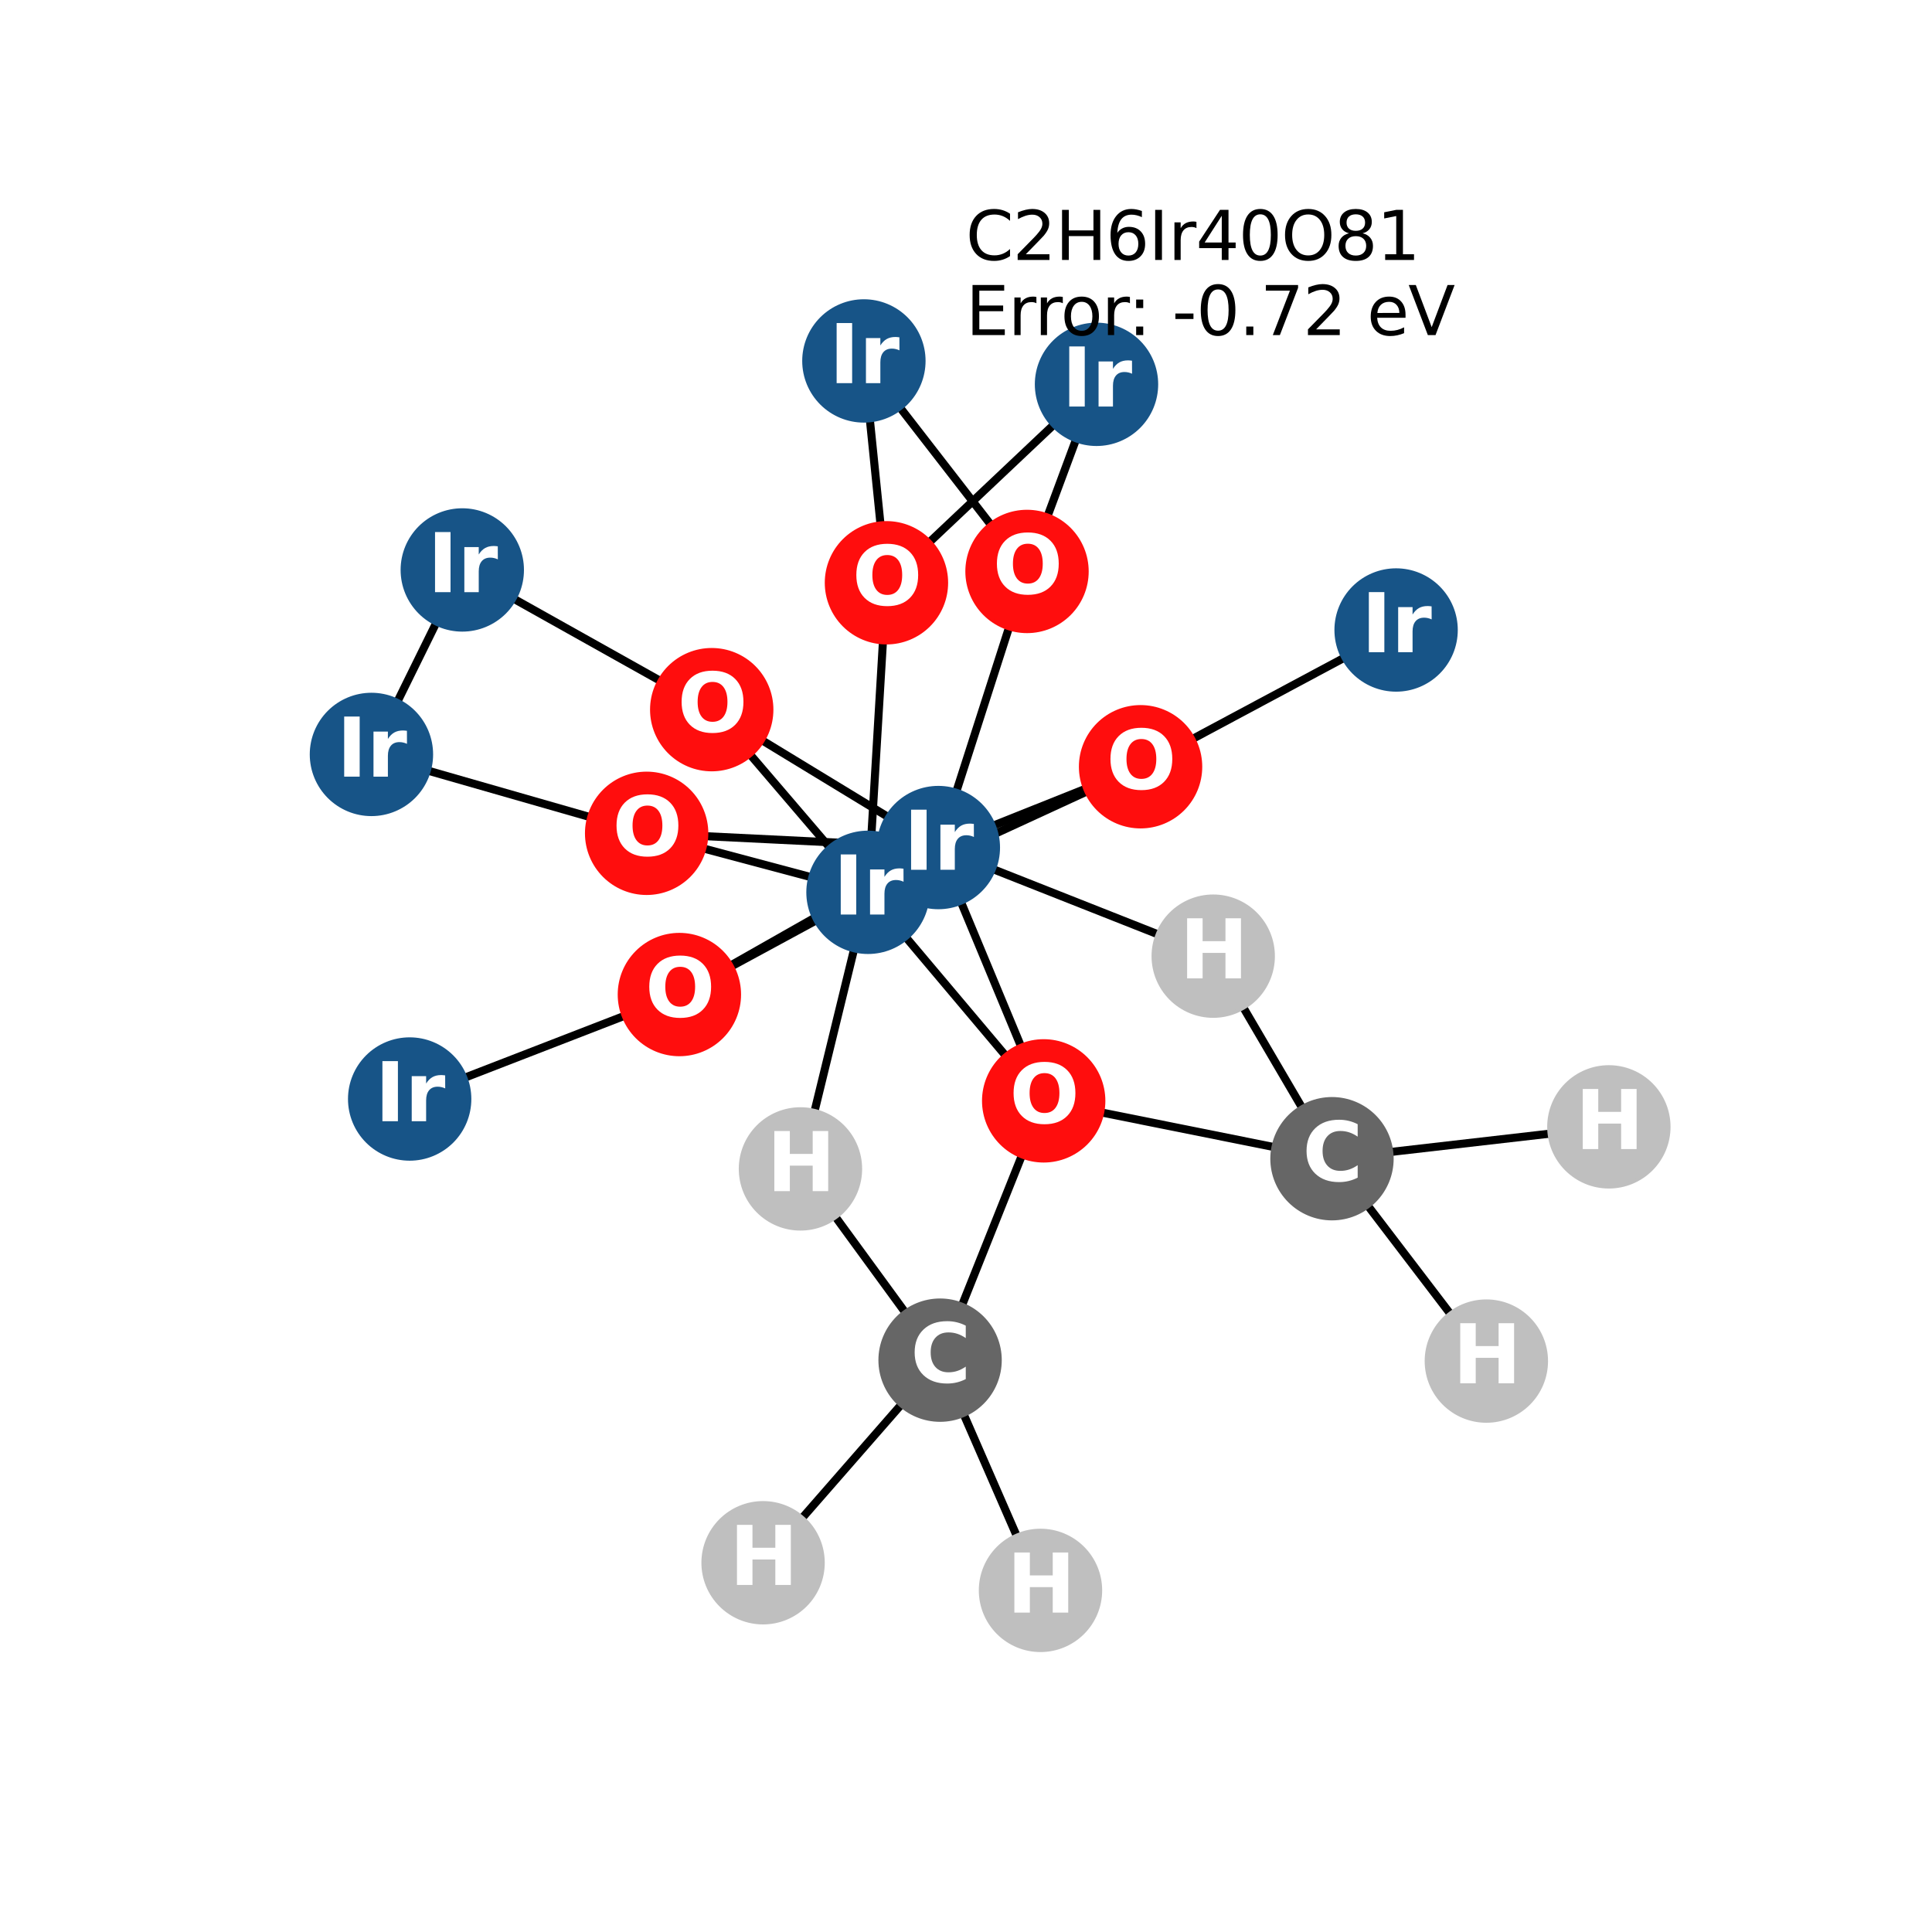 <?xml version="1.0" encoding="utf-8" standalone="no"?>
<!DOCTYPE svg PUBLIC "-//W3C//DTD SVG 1.1//EN"
  "http://www.w3.org/Graphics/SVG/1.1/DTD/svg11.dtd">
<svg xmlns:xlink="http://www.w3.org/1999/xlink" width="288pt" height="288pt" viewBox="0 0 288 288" xmlns="http://www.w3.org/2000/svg" version="1.1">
 <defs>
  <style type="text/css">*{stroke-linejoin: round; stroke-linecap: butt}</style>
 </defs>
 <g id="figure_1">
  <g id="patch_1">
   <path d="M 0 288 
L 288 288 
L 288 0 
L 0 0 
z
" style="fill: #ffffff"/>
  </g>
  <g id="axes_1">
   <g id="LineCollection_1">
    <path d="M 239.831 167.979 
L 198.557 172.727 
" clip-path="url(#pd80a201b9b)" style="fill: none; stroke: #000000; stroke-width: 1.2"/>
    <path d="M 139.879 126.344 
L 153.096 85.185 
" clip-path="url(#pd80a201b9b)" style="fill: none; stroke: #000000; stroke-width: 1.2"/>
    <path d="M 139.879 126.344 
L 170.023 114.298 
" clip-path="url(#pd80a201b9b)" style="fill: none; stroke: #000000; stroke-width: 1.2"/>
    <path d="M 139.879 126.344 
L 106.096 105.788 
" clip-path="url(#pd80a201b9b)" style="fill: none; stroke: #000000; stroke-width: 1.2"/>
    <path d="M 139.879 126.344 
L 101.275 148.256 
" clip-path="url(#pd80a201b9b)" style="fill: none; stroke: #000000; stroke-width: 1.2"/>
    <path d="M 139.879 126.344 
L 96.393 124.221 
" clip-path="url(#pd80a201b9b)" style="fill: none; stroke: #000000; stroke-width: 1.2"/>
    <path d="M 139.879 126.344 
L 155.581 164.104 
" clip-path="url(#pd80a201b9b)" style="fill: none; stroke: #000000; stroke-width: 1.2"/>
    <path d="M 139.879 126.344 
L 180.853 142.534 
" clip-path="url(#pd80a201b9b)" style="fill: none; stroke: #000000; stroke-width: 1.2"/>
    <path d="M 163.454 57.291 
L 153.096 85.185 
" clip-path="url(#pd80a201b9b)" style="fill: none; stroke: #000000; stroke-width: 1.2"/>
    <path d="M 163.454 57.291 
L 132.142 86.873 
" clip-path="url(#pd80a201b9b)" style="fill: none; stroke: #000000; stroke-width: 1.2"/>
    <path d="M 68.912 84.961 
L 55.369 112.462 
" clip-path="url(#pd80a201b9b)" style="fill: none; stroke: #000000; stroke-width: 1.2"/>
    <path d="M 68.912 84.961 
L 106.096 105.788 
" clip-path="url(#pd80a201b9b)" style="fill: none; stroke: #000000; stroke-width: 1.2"/>
    <path d="M 208.115 93.912 
L 170.023 114.298 
" clip-path="url(#pd80a201b9b)" style="fill: none; stroke: #000000; stroke-width: 1.2"/>
    <path d="M 129.39 133.017 
L 170.023 114.298 
" clip-path="url(#pd80a201b9b)" style="fill: none; stroke: #000000; stroke-width: 1.2"/>
    <path d="M 129.39 133.017 
L 106.096 105.788 
" clip-path="url(#pd80a201b9b)" style="fill: none; stroke: #000000; stroke-width: 1.2"/>
    <path d="M 129.39 133.017 
L 132.142 86.873 
" clip-path="url(#pd80a201b9b)" style="fill: none; stroke: #000000; stroke-width: 1.2"/>
    <path d="M 129.39 133.017 
L 101.275 148.256 
" clip-path="url(#pd80a201b9b)" style="fill: none; stroke: #000000; stroke-width: 1.2"/>
    <path d="M 129.39 133.017 
L 96.393 124.221 
" clip-path="url(#pd80a201b9b)" style="fill: none; stroke: #000000; stroke-width: 1.2"/>
    <path d="M 129.39 133.017 
L 155.581 164.104 
" clip-path="url(#pd80a201b9b)" style="fill: none; stroke: #000000; stroke-width: 1.2"/>
    <path d="M 129.39 133.017 
L 119.322 174.248 
" clip-path="url(#pd80a201b9b)" style="fill: none; stroke: #000000; stroke-width: 1.2"/>
    <path d="M 132.142 86.873 
L 128.779 53.804 
" clip-path="url(#pd80a201b9b)" style="fill: none; stroke: #000000; stroke-width: 1.2"/>
    <path d="M 128.779 53.804 
L 153.096 85.185 
" clip-path="url(#pd80a201b9b)" style="fill: none; stroke: #000000; stroke-width: 1.2"/>
    <path d="M 55.369 112.462 
L 96.393 124.221 
" clip-path="url(#pd80a201b9b)" style="fill: none; stroke: #000000; stroke-width: 1.2"/>
    <path d="M 101.275 148.256 
L 61.068 163.828 
" clip-path="url(#pd80a201b9b)" style="fill: none; stroke: #000000; stroke-width: 1.2"/>
    <path d="M 140.137 202.756 
L 155.581 164.104 
" clip-path="url(#pd80a201b9b)" style="fill: none; stroke: #000000; stroke-width: 1.2"/>
    <path d="M 140.137 202.756 
L 119.322 174.248 
" clip-path="url(#pd80a201b9b)" style="fill: none; stroke: #000000; stroke-width: 1.2"/>
    <path d="M 140.137 202.756 
L 113.751 232.957 
" clip-path="url(#pd80a201b9b)" style="fill: none; stroke: #000000; stroke-width: 1.2"/>
    <path d="M 140.137 202.756 
L 155.104 237.076 
" clip-path="url(#pd80a201b9b)" style="fill: none; stroke: #000000; stroke-width: 1.2"/>
    <path d="M 155.581 164.104 
L 198.557 172.727 
" clip-path="url(#pd80a201b9b)" style="fill: none; stroke: #000000; stroke-width: 1.2"/>
    <path d="M 198.557 172.727 
L 180.853 142.534 
" clip-path="url(#pd80a201b9b)" style="fill: none; stroke: #000000; stroke-width: 1.2"/>
    <path d="M 198.557 172.727 
L 221.568 202.895 
" clip-path="url(#pd80a201b9b)" style="fill: none; stroke: #000000; stroke-width: 1.2"/>
   </g>
   <g id="PathCollection_1">
    <defs>
     <path id="C0_0_5cc3b042fc" d="M 0 8.944 
C 2.372 8.944 4.647 8.002 6.325 6.325 
C 8.002 4.647 8.944 2.372 8.944 -0 
C 8.944 -2.372 8.002 -4.647 6.325 -6.325 
C 4.647 -8.002 2.372 -8.944 0 -8.944 
C -2.372 -8.944 -4.647 -8.002 -6.325 -6.325 
C -8.002 -4.647 -8.944 -2.372 -8.944 0 
C -8.944 2.372 -8.002 4.647 -6.325 6.325 
C -4.647 8.002 -2.372 8.944 0 8.944 
z
"/>
    </defs>
    <g clip-path="url(#pd80a201b9b)">
     <use xlink:href="#C0_0_5cc3b042fc" x="239.831" y="167.979" style="fill: #bfbfbf; stroke: #bfbfbf; stroke-width: 0.5"/>
    </g>
    <g clip-path="url(#pd80a201b9b)">
     <use xlink:href="#C0_0_5cc3b042fc" x="139.879" y="126.344" style="fill: #175487; stroke: #175487; stroke-width: 0.5"/>
    </g>
    <g clip-path="url(#pd80a201b9b)">
     <use xlink:href="#C0_0_5cc3b042fc" x="163.454" y="57.291" style="fill: #175487; stroke: #175487; stroke-width: 0.5"/>
    </g>
    <g clip-path="url(#pd80a201b9b)">
     <use xlink:href="#C0_0_5cc3b042fc" x="68.912" y="84.961" style="fill: #175487; stroke: #175487; stroke-width: 0.5"/>
    </g>
    <g clip-path="url(#pd80a201b9b)">
     <use xlink:href="#C0_0_5cc3b042fc" x="208.115" y="93.912" style="fill: #175487; stroke: #175487; stroke-width: 0.5"/>
    </g>
    <g clip-path="url(#pd80a201b9b)">
     <use xlink:href="#C0_0_5cc3b042fc" x="129.39" y="133.017" style="fill: #175487; stroke: #175487; stroke-width: 0.5"/>
    </g>
    <g clip-path="url(#pd80a201b9b)">
     <use xlink:href="#C0_0_5cc3b042fc" x="132.142" y="86.873" style="fill: #ff0d0d; stroke: #ff0d0d; stroke-width: 0.5"/>
    </g>
    <g clip-path="url(#pd80a201b9b)">
     <use xlink:href="#C0_0_5cc3b042fc" x="128.779" y="53.804" style="fill: #175487; stroke: #175487; stroke-width: 0.5"/>
    </g>
    <g clip-path="url(#pd80a201b9b)">
     <use xlink:href="#C0_0_5cc3b042fc" x="55.369" y="112.462" style="fill: #175487; stroke: #175487; stroke-width: 0.5"/>
    </g>
    <g clip-path="url(#pd80a201b9b)">
     <use xlink:href="#C0_0_5cc3b042fc" x="101.275" y="148.256" style="fill: #ff0d0d; stroke: #ff0d0d; stroke-width: 0.5"/>
    </g>
    <g clip-path="url(#pd80a201b9b)">
     <use xlink:href="#C0_0_5cc3b042fc" x="96.393" y="124.221" style="fill: #ff0d0d; stroke: #ff0d0d; stroke-width: 0.5"/>
    </g>
    <g clip-path="url(#pd80a201b9b)">
     <use xlink:href="#C0_0_5cc3b042fc" x="61.068" y="163.828" style="fill: #175487; stroke: #175487; stroke-width: 0.5"/>
    </g>
    <g clip-path="url(#pd80a201b9b)">
     <use xlink:href="#C0_0_5cc3b042fc" x="106.096" y="105.788" style="fill: #ff0d0d; stroke: #ff0d0d; stroke-width: 0.5"/>
    </g>
    <g clip-path="url(#pd80a201b9b)">
     <use xlink:href="#C0_0_5cc3b042fc" x="153.096" y="85.185" style="fill: #ff0d0d; stroke: #ff0d0d; stroke-width: 0.5"/>
    </g>
    <g clip-path="url(#pd80a201b9b)">
     <use xlink:href="#C0_0_5cc3b042fc" x="170.023" y="114.298" style="fill: #ff0d0d; stroke: #ff0d0d; stroke-width: 0.5"/>
    </g>
    <g clip-path="url(#pd80a201b9b)">
     <use xlink:href="#C0_0_5cc3b042fc" x="140.137" y="202.756" style="fill: #666666; stroke: #666666; stroke-width: 0.5"/>
    </g>
    <g clip-path="url(#pd80a201b9b)">
     <use xlink:href="#C0_0_5cc3b042fc" x="155.581" y="164.104" style="fill: #ff0d0d; stroke: #ff0d0d; stroke-width: 0.5"/>
    </g>
    <g clip-path="url(#pd80a201b9b)">
     <use xlink:href="#C0_0_5cc3b042fc" x="198.557" y="172.727" style="fill: #666666; stroke: #666666; stroke-width: 0.5"/>
    </g>
    <g clip-path="url(#pd80a201b9b)">
     <use xlink:href="#C0_0_5cc3b042fc" x="119.322" y="174.248" style="fill: #bfbfbf; stroke: #bfbfbf; stroke-width: 0.5"/>
    </g>
    <g clip-path="url(#pd80a201b9b)">
     <use xlink:href="#C0_0_5cc3b042fc" x="113.751" y="232.957" style="fill: #bfbfbf; stroke: #bfbfbf; stroke-width: 0.5"/>
    </g>
    <g clip-path="url(#pd80a201b9b)">
     <use xlink:href="#C0_0_5cc3b042fc" x="155.104" y="237.076" style="fill: #bfbfbf; stroke: #bfbfbf; stroke-width: 0.5"/>
    </g>
    <g clip-path="url(#pd80a201b9b)">
     <use xlink:href="#C0_0_5cc3b042fc" x="180.853" y="142.534" style="fill: #bfbfbf; stroke: #bfbfbf; stroke-width: 0.5"/>
    </g>
    <g clip-path="url(#pd80a201b9b)">
     <use xlink:href="#C0_0_5cc3b042fc" x="221.568" y="202.895" style="fill: #bfbfbf; stroke: #bfbfbf; stroke-width: 0.5"/>
    </g>
   </g>
   <g id="text_1">
    <g clip-path="url(#pd80a201b9b)">
     <!-- H -->
     <g style="fill: #ffffff" transform="translate(234.81 171.29) scale(0.12 -0.12)">
      <defs>
       <path id="DejaVuSans-Bold-48" d="M 588 4666 
L 1791 4666 
L 1791 2888 
L 3566 2888 
L 3566 4666 
L 4769 4666 
L 4769 0 
L 3566 0 
L 3566 1978 
L 1791 1978 
L 1791 0 
L 588 0 
L 588 4666 
z
" transform="scale(0.016)"/>
      </defs>
      <use xlink:href="#DejaVuSans-Bold-48"/>
     </g>
    </g>
   </g>
   <g id="text_2">
    <g clip-path="url(#pd80a201b9b)">
     <!-- Ir -->
     <g style="fill: #ffffff" transform="translate(134.688 129.656) scale(0.12 -0.12)">
      <defs>
       <path id="DejaVuSans-Bold-49" d="M 588 4666 
L 1791 4666 
L 1791 0 
L 588 0 
L 588 4666 
z
" transform="scale(0.016)"/>
       <path id="DejaVuSans-Bold-72" d="M 3138 2547 
Q 2991 2616 2845 2648 
Q 2700 2681 2553 2681 
Q 2122 2681 1889 2404 
Q 1656 2128 1656 1613 
L 1656 0 
L 538 0 
L 538 3500 
L 1656 3500 
L 1656 2925 
Q 1872 3269 2151 3426 
Q 2431 3584 2822 3584 
Q 2878 3584 2943 3579 
Q 3009 3575 3134 3559 
L 3138 2547 
z
" transform="scale(0.016)"/>
      </defs>
      <use xlink:href="#DejaVuSans-Bold-49"/>
      <use xlink:href="#DejaVuSans-Bold-72" transform="translate(37.207 0)"/>
     </g>
    </g>
   </g>
   <g id="text_3">
    <g clip-path="url(#pd80a201b9b)">
     <!-- Ir -->
     <g style="fill: #ffffff" transform="translate(158.263 60.602) scale(0.12 -0.12)">
      <use xlink:href="#DejaVuSans-Bold-49"/>
      <use xlink:href="#DejaVuSans-Bold-72" transform="translate(37.207 0)"/>
     </g>
    </g>
   </g>
   <g id="text_4">
    <g clip-path="url(#pd80a201b9b)">
     <!-- Ir -->
     <g style="fill: #ffffff" transform="translate(63.721 88.272) scale(0.12 -0.12)">
      <use xlink:href="#DejaVuSans-Bold-49"/>
      <use xlink:href="#DejaVuSans-Bold-72" transform="translate(37.207 0)"/>
     </g>
    </g>
   </g>
   <g id="text_5">
    <g clip-path="url(#pd80a201b9b)">
     <!-- Ir -->
     <g style="fill: #ffffff" transform="translate(202.924 97.223) scale(0.12 -0.12)">
      <use xlink:href="#DejaVuSans-Bold-49"/>
      <use xlink:href="#DejaVuSans-Bold-72" transform="translate(37.207 0)"/>
     </g>
    </g>
   </g>
   <g id="text_6">
    <g clip-path="url(#pd80a201b9b)">
     <!-- Ir -->
     <g style="fill: #ffffff" transform="translate(124.199 136.328) scale(0.12 -0.12)">
      <use xlink:href="#DejaVuSans-Bold-49"/>
      <use xlink:href="#DejaVuSans-Bold-72" transform="translate(37.207 0)"/>
     </g>
    </g>
   </g>
   <g id="text_7">
    <g clip-path="url(#pd80a201b9b)">
     <!-- O -->
     <g style="fill: #ffffff" transform="translate(127.041 90.185) scale(0.12 -0.12)">
      <defs>
       <path id="DejaVuSans-Bold-4f" d="M 2719 3878 
Q 2169 3878 1866 3472 
Q 1563 3066 1563 2328 
Q 1563 1594 1866 1187 
Q 2169 781 2719 781 
Q 3272 781 3575 1187 
Q 3878 1594 3878 2328 
Q 3878 3066 3575 3472 
Q 3272 3878 2719 3878 
z
M 2719 4750 
Q 3844 4750 4481 4106 
Q 5119 3463 5119 2328 
Q 5119 1197 4481 553 
Q 3844 -91 2719 -91 
Q 1597 -91 958 553 
Q 319 1197 319 2328 
Q 319 3463 958 4106 
Q 1597 4750 2719 4750 
z
" transform="scale(0.016)"/>
      </defs>
      <use xlink:href="#DejaVuSans-Bold-4f"/>
     </g>
    </g>
   </g>
   <g id="text_8">
    <g clip-path="url(#pd80a201b9b)">
     <!-- Ir -->
     <g style="fill: #ffffff" transform="translate(123.588 57.115) scale(0.12 -0.12)">
      <use xlink:href="#DejaVuSans-Bold-49"/>
      <use xlink:href="#DejaVuSans-Bold-72" transform="translate(37.207 0)"/>
     </g>
    </g>
   </g>
   <g id="text_9">
    <g clip-path="url(#pd80a201b9b)">
     <!-- Ir -->
     <g style="fill: #ffffff" transform="translate(50.178 115.773) scale(0.12 -0.12)">
      <use xlink:href="#DejaVuSans-Bold-49"/>
      <use xlink:href="#DejaVuSans-Bold-72" transform="translate(37.207 0)"/>
     </g>
    </g>
   </g>
   <g id="text_10">
    <g clip-path="url(#pd80a201b9b)">
     <!-- O -->
     <g style="fill: #ffffff" transform="translate(96.174 151.567) scale(0.12 -0.12)">
      <use xlink:href="#DejaVuSans-Bold-4f"/>
     </g>
    </g>
   </g>
   <g id="text_11">
    <g clip-path="url(#pd80a201b9b)">
     <!-- O -->
     <g style="fill: #ffffff" transform="translate(91.293 127.532) scale(0.12 -0.12)">
      <use xlink:href="#DejaVuSans-Bold-4f"/>
     </g>
    </g>
   </g>
   <g id="text_12">
    <g clip-path="url(#pd80a201b9b)">
     <!-- Ir -->
     <g style="fill: #ffffff" transform="translate(55.877 167.139) scale(0.12 -0.12)">
      <use xlink:href="#DejaVuSans-Bold-49"/>
      <use xlink:href="#DejaVuSans-Bold-72" transform="translate(37.207 0)"/>
     </g>
    </g>
   </g>
   <g id="text_13">
    <g clip-path="url(#pd80a201b9b)">
     <!-- O -->
     <g style="fill: #ffffff" transform="translate(100.995 109.099) scale(0.12 -0.12)">
      <use xlink:href="#DejaVuSans-Bold-4f"/>
     </g>
    </g>
   </g>
   <g id="text_14">
    <g clip-path="url(#pd80a201b9b)">
     <!-- O -->
     <g style="fill: #ffffff" transform="translate(147.995 88.497) scale(0.12 -0.12)">
      <use xlink:href="#DejaVuSans-Bold-4f"/>
     </g>
    </g>
   </g>
   <g id="text_15">
    <g clip-path="url(#pd80a201b9b)">
     <!-- O -->
     <g style="fill: #ffffff" transform="translate(164.922 117.61) scale(0.12 -0.12)">
      <use xlink:href="#DejaVuSans-Bold-4f"/>
     </g>
    </g>
   </g>
   <g id="text_16">
    <g clip-path="url(#pd80a201b9b)">
     <!-- C -->
     <g style="fill: #ffffff" transform="translate(135.733 206.067) scale(0.12 -0.12)">
      <defs>
       <path id="DejaVuSans-Bold-43" d="M 4288 256 
Q 3956 84 3597 -3 
Q 3238 -91 2847 -91 
Q 1681 -91 1000 561 
Q 319 1213 319 2328 
Q 319 3447 1000 4098 
Q 1681 4750 2847 4750 
Q 3238 4750 3597 4662 
Q 3956 4575 4288 4403 
L 4288 3438 
Q 3953 3666 3628 3772 
Q 3303 3878 2944 3878 
Q 2300 3878 1931 3465 
Q 1563 3053 1563 2328 
Q 1563 1606 1931 1193 
Q 2300 781 2944 781 
Q 3303 781 3628 887 
Q 3953 994 4288 1222 
L 4288 256 
z
" transform="scale(0.016)"/>
      </defs>
      <use xlink:href="#DejaVuSans-Bold-43"/>
     </g>
    </g>
   </g>
   <g id="text_17">
    <g clip-path="url(#pd80a201b9b)">
     <!-- O -->
     <g style="fill: #ffffff" transform="translate(150.48 167.415) scale(0.12 -0.12)">
      <use xlink:href="#DejaVuSans-Bold-4f"/>
     </g>
    </g>
   </g>
   <g id="text_18">
    <g clip-path="url(#pd80a201b9b)">
     <!-- C -->
     <g style="fill: #ffffff" transform="translate(194.153 176.039) scale(0.12 -0.12)">
      <use xlink:href="#DejaVuSans-Bold-43"/>
     </g>
    </g>
   </g>
   <g id="text_19">
    <g clip-path="url(#pd80a201b9b)">
     <!-- H -->
     <g style="fill: #ffffff" transform="translate(114.3 177.559) scale(0.12 -0.12)">
      <use xlink:href="#DejaVuSans-Bold-48"/>
     </g>
    </g>
   </g>
   <g id="text_20">
    <g clip-path="url(#pd80a201b9b)">
     <!-- H -->
     <g style="fill: #ffffff" transform="translate(108.73 236.268) scale(0.12 -0.12)">
      <use xlink:href="#DejaVuSans-Bold-48"/>
     </g>
    </g>
   </g>
   <g id="text_21">
    <g clip-path="url(#pd80a201b9b)">
     <!-- H -->
     <g style="fill: #ffffff" transform="translate(150.082 240.388) scale(0.12 -0.12)">
      <use xlink:href="#DejaVuSans-Bold-48"/>
     </g>
    </g>
   </g>
   <g id="text_22">
    <g clip-path="url(#pd80a201b9b)">
     <!-- H -->
     <g style="fill: #ffffff" transform="translate(175.832 145.845) scale(0.12 -0.12)">
      <use xlink:href="#DejaVuSans-Bold-48"/>
     </g>
    </g>
   </g>
   <g id="text_23">
    <g clip-path="url(#pd80a201b9b)">
     <!-- H -->
     <g style="fill: #ffffff" transform="translate(216.547 206.206) scale(0.12 -0.12)">
      <use xlink:href="#DejaVuSans-Bold-48"/>
     </g>
    </g>
   </g>
   <g id="text_24">
    <!-- C2H6Ir40O81 -->
    <g transform="translate(143.969 38.75) scale(0.1 -0.1)">
     <defs>
      <path id="DejaVuSans-43" d="M 4122 4306 
L 4122 3641 
Q 3803 3938 3442 4084 
Q 3081 4231 2675 4231 
Q 1875 4231 1450 3742 
Q 1025 3253 1025 2328 
Q 1025 1406 1450 917 
Q 1875 428 2675 428 
Q 3081 428 3442 575 
Q 3803 722 4122 1019 
L 4122 359 
Q 3791 134 3420 21 
Q 3050 -91 2638 -91 
Q 1578 -91 968 557 
Q 359 1206 359 2328 
Q 359 3453 968 4101 
Q 1578 4750 2638 4750 
Q 3056 4750 3426 4639 
Q 3797 4528 4122 4306 
z
" transform="scale(0.016)"/>
      <path id="DejaVuSans-32" d="M 1228 531 
L 3431 531 
L 3431 0 
L 469 0 
L 469 531 
Q 828 903 1448 1529 
Q 2069 2156 2228 2338 
Q 2531 2678 2651 2914 
Q 2772 3150 2772 3378 
Q 2772 3750 2511 3984 
Q 2250 4219 1831 4219 
Q 1534 4219 1204 4116 
Q 875 4013 500 3803 
L 500 4441 
Q 881 4594 1212 4672 
Q 1544 4750 1819 4750 
Q 2544 4750 2975 4387 
Q 3406 4025 3406 3419 
Q 3406 3131 3298 2873 
Q 3191 2616 2906 2266 
Q 2828 2175 2409 1742 
Q 1991 1309 1228 531 
z
" transform="scale(0.016)"/>
      <path id="DejaVuSans-48" d="M 628 4666 
L 1259 4666 
L 1259 2753 
L 3553 2753 
L 3553 4666 
L 4184 4666 
L 4184 0 
L 3553 0 
L 3553 2222 
L 1259 2222 
L 1259 0 
L 628 0 
L 628 4666 
z
" transform="scale(0.016)"/>
      <path id="DejaVuSans-36" d="M 2113 2584 
Q 1688 2584 1439 2293 
Q 1191 2003 1191 1497 
Q 1191 994 1439 701 
Q 1688 409 2113 409 
Q 2538 409 2786 701 
Q 3034 994 3034 1497 
Q 3034 2003 2786 2293 
Q 2538 2584 2113 2584 
z
M 3366 4563 
L 3366 3988 
Q 3128 4100 2886 4159 
Q 2644 4219 2406 4219 
Q 1781 4219 1451 3797 
Q 1122 3375 1075 2522 
Q 1259 2794 1537 2939 
Q 1816 3084 2150 3084 
Q 2853 3084 3261 2657 
Q 3669 2231 3669 1497 
Q 3669 778 3244 343 
Q 2819 -91 2113 -91 
Q 1303 -91 875 529 
Q 447 1150 447 2328 
Q 447 3434 972 4092 
Q 1497 4750 2381 4750 
Q 2619 4750 2861 4703 
Q 3103 4656 3366 4563 
z
" transform="scale(0.016)"/>
      <path id="DejaVuSans-49" d="M 628 4666 
L 1259 4666 
L 1259 0 
L 628 0 
L 628 4666 
z
" transform="scale(0.016)"/>
      <path id="DejaVuSans-72" d="M 2631 2963 
Q 2534 3019 2420 3045 
Q 2306 3072 2169 3072 
Q 1681 3072 1420 2755 
Q 1159 2438 1159 1844 
L 1159 0 
L 581 0 
L 581 3500 
L 1159 3500 
L 1159 2956 
Q 1341 3275 1631 3429 
Q 1922 3584 2338 3584 
Q 2397 3584 2469 3576 
Q 2541 3569 2628 3553 
L 2631 2963 
z
" transform="scale(0.016)"/>
      <path id="DejaVuSans-34" d="M 2419 4116 
L 825 1625 
L 2419 1625 
L 2419 4116 
z
M 2253 4666 
L 3047 4666 
L 3047 1625 
L 3713 1625 
L 3713 1100 
L 3047 1100 
L 3047 0 
L 2419 0 
L 2419 1100 
L 313 1100 
L 313 1709 
L 2253 4666 
z
" transform="scale(0.016)"/>
      <path id="DejaVuSans-30" d="M 2034 4250 
Q 1547 4250 1301 3770 
Q 1056 3291 1056 2328 
Q 1056 1369 1301 889 
Q 1547 409 2034 409 
Q 2525 409 2770 889 
Q 3016 1369 3016 2328 
Q 3016 3291 2770 3770 
Q 2525 4250 2034 4250 
z
M 2034 4750 
Q 2819 4750 3233 4129 
Q 3647 3509 3647 2328 
Q 3647 1150 3233 529 
Q 2819 -91 2034 -91 
Q 1250 -91 836 529 
Q 422 1150 422 2328 
Q 422 3509 836 4129 
Q 1250 4750 2034 4750 
z
" transform="scale(0.016)"/>
      <path id="DejaVuSans-4f" d="M 2522 4238 
Q 1834 4238 1429 3725 
Q 1025 3213 1025 2328 
Q 1025 1447 1429 934 
Q 1834 422 2522 422 
Q 3209 422 3611 934 
Q 4013 1447 4013 2328 
Q 4013 3213 3611 3725 
Q 3209 4238 2522 4238 
z
M 2522 4750 
Q 3503 4750 4090 4092 
Q 4678 3434 4678 2328 
Q 4678 1225 4090 567 
Q 3503 -91 2522 -91 
Q 1538 -91 948 565 
Q 359 1222 359 2328 
Q 359 3434 948 4092 
Q 1538 4750 2522 4750 
z
" transform="scale(0.016)"/>
      <path id="DejaVuSans-38" d="M 2034 2216 
Q 1584 2216 1326 1975 
Q 1069 1734 1069 1313 
Q 1069 891 1326 650 
Q 1584 409 2034 409 
Q 2484 409 2743 651 
Q 3003 894 3003 1313 
Q 3003 1734 2745 1975 
Q 2488 2216 2034 2216 
z
M 1403 2484 
Q 997 2584 770 2862 
Q 544 3141 544 3541 
Q 544 4100 942 4425 
Q 1341 4750 2034 4750 
Q 2731 4750 3128 4425 
Q 3525 4100 3525 3541 
Q 3525 3141 3298 2862 
Q 3072 2584 2669 2484 
Q 3125 2378 3379 2068 
Q 3634 1759 3634 1313 
Q 3634 634 3220 271 
Q 2806 -91 2034 -91 
Q 1263 -91 848 271 
Q 434 634 434 1313 
Q 434 1759 690 2068 
Q 947 2378 1403 2484 
z
M 1172 3481 
Q 1172 3119 1398 2916 
Q 1625 2713 2034 2713 
Q 2441 2713 2670 2916 
Q 2900 3119 2900 3481 
Q 2900 3844 2670 4047 
Q 2441 4250 2034 4250 
Q 1625 4250 1398 4047 
Q 1172 3844 1172 3481 
z
" transform="scale(0.016)"/>
      <path id="DejaVuSans-31" d="M 794 531 
L 1825 531 
L 1825 4091 
L 703 3866 
L 703 4441 
L 1819 4666 
L 2450 4666 
L 2450 531 
L 3481 531 
L 3481 0 
L 794 0 
L 794 531 
z
" transform="scale(0.016)"/>
     </defs>
     <use xlink:href="#DejaVuSans-43"/>
     <use xlink:href="#DejaVuSans-32" transform="translate(69.824 0)"/>
     <use xlink:href="#DejaVuSans-48" transform="translate(133.447 0)"/>
     <use xlink:href="#DejaVuSans-36" transform="translate(208.643 0)"/>
     <use xlink:href="#DejaVuSans-49" transform="translate(272.266 0)"/>
     <use xlink:href="#DejaVuSans-72" transform="translate(301.758 0)"/>
     <use xlink:href="#DejaVuSans-34" transform="translate(342.871 0)"/>
     <use xlink:href="#DejaVuSans-30" transform="translate(406.494 0)"/>
     <use xlink:href="#DejaVuSans-4f" transform="translate(470.117 0)"/>
     <use xlink:href="#DejaVuSans-38" transform="translate(548.828 0)"/>
     <use xlink:href="#DejaVuSans-31" transform="translate(612.451 0)"/>
    </g>
    <!-- Error: -0.72 eV -->
    <g transform="translate(143.969 49.948) scale(0.1 -0.1)">
     <defs>
      <path id="DejaVuSans-45" d="M 628 4666 
L 3578 4666 
L 3578 4134 
L 1259 4134 
L 1259 2753 
L 3481 2753 
L 3481 2222 
L 1259 2222 
L 1259 531 
L 3634 531 
L 3634 0 
L 628 0 
L 628 4666 
z
" transform="scale(0.016)"/>
      <path id="DejaVuSans-6f" d="M 1959 3097 
Q 1497 3097 1228 2736 
Q 959 2375 959 1747 
Q 959 1119 1226 758 
Q 1494 397 1959 397 
Q 2419 397 2687 759 
Q 2956 1122 2956 1747 
Q 2956 2369 2687 2733 
Q 2419 3097 1959 3097 
z
M 1959 3584 
Q 2709 3584 3137 3096 
Q 3566 2609 3566 1747 
Q 3566 888 3137 398 
Q 2709 -91 1959 -91 
Q 1206 -91 779 398 
Q 353 888 353 1747 
Q 353 2609 779 3096 
Q 1206 3584 1959 3584 
z
" transform="scale(0.016)"/>
      <path id="DejaVuSans-3a" d="M 750 794 
L 1409 794 
L 1409 0 
L 750 0 
L 750 794 
z
M 750 3309 
L 1409 3309 
L 1409 2516 
L 750 2516 
L 750 3309 
z
" transform="scale(0.016)"/>
      <path id="DejaVuSans-20" transform="scale(0.016)"/>
      <path id="DejaVuSans-2d" d="M 313 2009 
L 1997 2009 
L 1997 1497 
L 313 1497 
L 313 2009 
z
" transform="scale(0.016)"/>
      <path id="DejaVuSans-2e" d="M 684 794 
L 1344 794 
L 1344 0 
L 684 0 
L 684 794 
z
" transform="scale(0.016)"/>
      <path id="DejaVuSans-37" d="M 525 4666 
L 3525 4666 
L 3525 4397 
L 1831 0 
L 1172 0 
L 2766 4134 
L 525 4134 
L 525 4666 
z
" transform="scale(0.016)"/>
      <path id="DejaVuSans-65" d="M 3597 1894 
L 3597 1613 
L 953 1613 
Q 991 1019 1311 708 
Q 1631 397 2203 397 
Q 2534 397 2845 478 
Q 3156 559 3463 722 
L 3463 178 
Q 3153 47 2828 -22 
Q 2503 -91 2169 -91 
Q 1331 -91 842 396 
Q 353 884 353 1716 
Q 353 2575 817 3079 
Q 1281 3584 2069 3584 
Q 2775 3584 3186 3129 
Q 3597 2675 3597 1894 
z
M 3022 2063 
Q 3016 2534 2758 2815 
Q 2500 3097 2075 3097 
Q 1594 3097 1305 2825 
Q 1016 2553 972 2059 
L 3022 2063 
z
" transform="scale(0.016)"/>
      <path id="DejaVuSans-56" d="M 1831 0 
L 50 4666 
L 709 4666 
L 2188 738 
L 3669 4666 
L 4325 4666 
L 2547 0 
L 1831 0 
z
" transform="scale(0.016)"/>
     </defs>
     <use xlink:href="#DejaVuSans-45"/>
     <use xlink:href="#DejaVuSans-72" transform="translate(63.184 0)"/>
     <use xlink:href="#DejaVuSans-72" transform="translate(102.547 0)"/>
     <use xlink:href="#DejaVuSans-6f" transform="translate(141.41 0)"/>
     <use xlink:href="#DejaVuSans-72" transform="translate(202.592 0)"/>
     <use xlink:href="#DejaVuSans-3a" transform="translate(241.955 0)"/>
     <use xlink:href="#DejaVuSans-20" transform="translate(275.646 0)"/>
     <use xlink:href="#DejaVuSans-2d" transform="translate(307.434 0)"/>
     <use xlink:href="#DejaVuSans-30" transform="translate(343.518 0)"/>
     <use xlink:href="#DejaVuSans-2e" transform="translate(407.141 0)"/>
     <use xlink:href="#DejaVuSans-37" transform="translate(438.928 0)"/>
     <use xlink:href="#DejaVuSans-32" transform="translate(502.551 0)"/>
     <use xlink:href="#DejaVuSans-20" transform="translate(566.174 0)"/>
     <use xlink:href="#DejaVuSans-65" transform="translate(597.961 0)"/>
     <use xlink:href="#DejaVuSans-56" transform="translate(659.484 0)"/>
    </g>
   </g>
  </g>
 </g>
 <defs>
  <clipPath id="pd80a201b9b">
   <rect x="36" y="34.56" width="223.2" height="221.76"/>
  </clipPath>
 </defs>
</svg>
